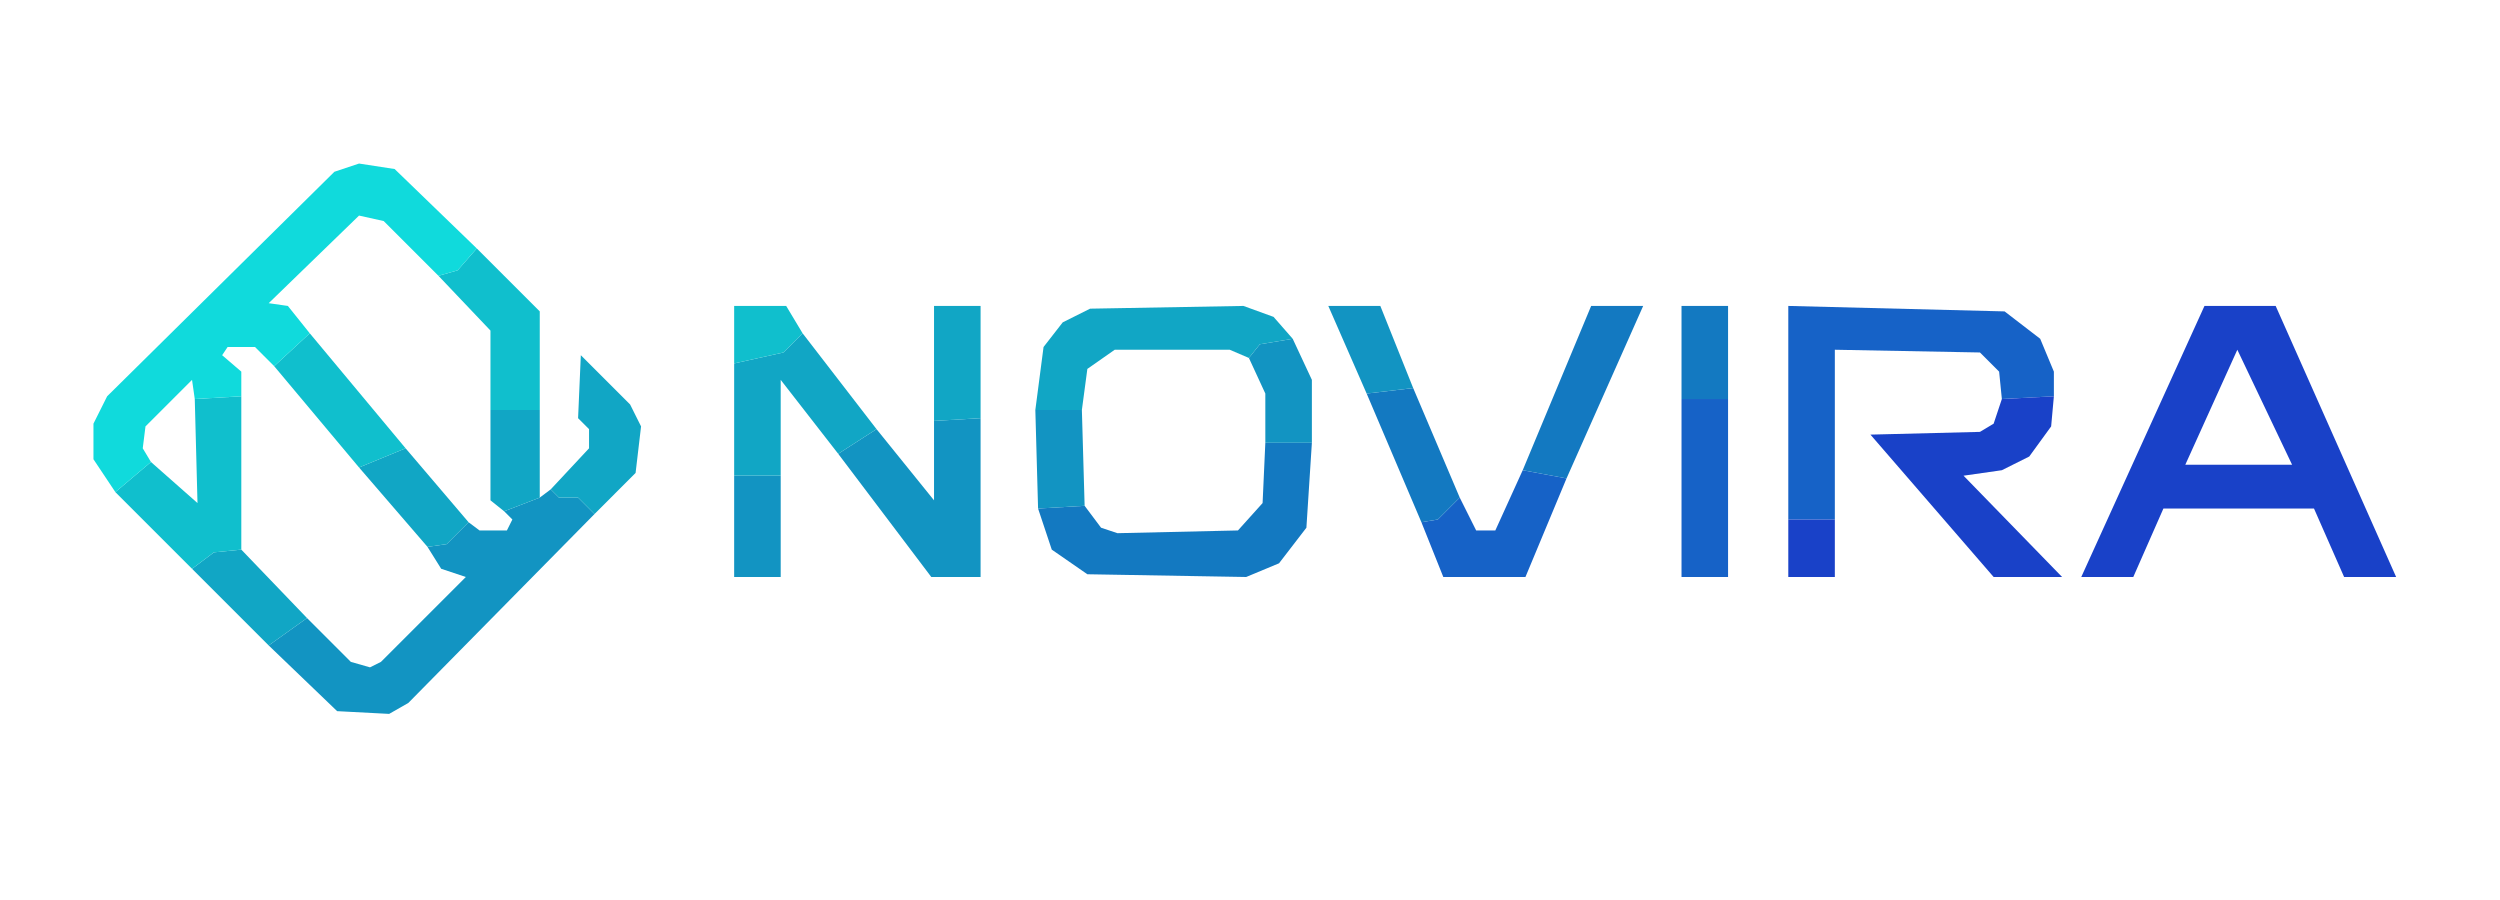 <svg width="214" height="77" viewBox="0 0 214 77" fill="none" xmlns="http://www.w3.org/2000/svg">
<path d="M153.078 26.188V44.469H157.062V29.938L169.484 30.172L171.125 31.812L171.359 34.156L175.812 33.922V31.812L174.641 29L171.594 26.656L153.078 26.188Z" fill="#1662C7"/>
<path d="M147.922 49.391V34.156H143.938V49.391H147.922Z" fill="#1662C7"/>
<path d="M126.359 45.406L124.953 42.594L123.078 44.469L121.672 44.703L123.547 49.391H130.578L134.094 40.953L130.344 40.25L128 45.406H126.359Z" fill="#1662C7"/>
<path d="M136.203 26.188L130.344 40.25L134.094 40.953L140.656 26.188H136.203Z" fill="#1379C1"/>
<path d="M143.938 26.188V34.156H147.922V26.188H143.938Z" fill="#1379C1"/>
<path d="M120.969 33.219L116.984 33.688L121.672 44.703L123.078 44.469L124.953 42.594L120.969 33.219Z" fill="#1379C1"/>
<path d="M94.25 45.172L92.844 43.297L88.859 43.531L90.031 47.047L93.078 49.156L106.672 49.391L109.484 48.219L111.828 45.172L112.297 37.906H108.312L108.078 43.062L105.969 45.406L95.656 45.641L94.25 45.172Z" fill="#1379C1"/>
<path d="M113.703 26.188L116.984 33.688L120.969 33.219L118.156 26.188H113.703Z" fill="#1294C2"/>
<path d="M107.844 29.469L106.906 30.641L108.312 33.688V37.906H112.297V32.516L110.656 29L107.844 29.469Z" fill="#1294C2"/>
<path d="M88.625 35.094L88.859 43.531L92.844 43.297L92.609 35.094H88.625Z" fill="#1294C2"/>
<path d="M83.938 35.797L79.953 36.031V42.828L75.031 36.734L71.75 38.844L79.719 49.391H83.938V35.797Z" fill="#1294C2"/>
<path d="M66.828 49.391V40.719H62.844V49.391H66.828Z" fill="#1294C2"/>
<path d="M47.141 41.891L46.203 42.594L43.156 43.766L43.859 44.469L43.391 45.406H41.047L40.109 44.703L38.234 46.578L36.594 46.812L37.766 48.688L39.875 49.391L32.609 56.656L31.672 57.125L30.031 56.656L26.281 52.906L23 55.25L28.859 60.875L33.312 61.109L34.953 60.172L50.891 44L49.484 42.594H47.844L47.141 41.891Z" fill="#1294C2"/>
<path d="M79.953 26.188V36.031L83.938 35.797V26.188H79.953Z" fill="#11A6C5"/>
<path d="M89.328 29.703L88.625 35.094H92.609L93.078 31.578L95.422 29.938H105.266L106.906 30.641L107.844 29.469L110.656 29L109.016 27.125L106.438 26.188L93.312 26.422L90.969 27.594L89.328 29.703Z" fill="#11A6C5"/>
<path d="M67.062 30.172L62.844 31.109V40.719H66.828V32.516L71.75 38.844L75.031 36.734L68.703 28.531L67.062 30.172Z" fill="#11A6C5"/>
<path d="M50.422 38.375L47.141 41.891L47.844 42.594H49.484L50.891 44L54.406 40.484L54.875 36.5L53.938 34.625L49.719 30.406L49.484 35.797L50.422 36.734V38.375Z" fill="#11A6C5"/>
<path d="M41.984 42.828L43.156 43.766L46.203 42.594V35.094H41.984V42.828Z" fill="#11A6C5"/>
<path d="M34.719 38.375L30.734 40.016L36.594 46.812L38.234 46.578L40.109 44.703L34.719 38.375Z" fill="#11A6C5"/>
<path d="M18.312 47.281L16.438 48.688L23 55.25L26.281 52.906L20.656 47.047L18.312 47.281Z" fill="#11A6C5"/>
<path d="M39.172 23.141L37.531 23.609L41.984 28.297V35.094H46.203V26.656L40.812 21.266L39.172 23.141Z" fill="#10BFCD"/>
<path d="M62.844 26.188V31.109L67.062 30.172L68.703 28.531L67.297 26.188H62.844Z" fill="#10BFCD"/>
<path d="M26.516 28.531L23.469 31.344L30.734 40.016L34.719 38.375L26.516 28.531Z" fill="#10BFCD"/>
<path d="M20.656 33.922L16.672 34.156L16.906 43.062L12.922 39.547L9.875 42.125L16.438 48.688L18.312 47.281L20.656 47.047V33.922Z" fill="#10BFCD"/>
<path d="M8 39.312L9.875 42.125L12.922 39.547L12.219 38.375L12.453 36.5L16.438 32.516L16.672 34.156L20.656 33.922V31.812L19.016 30.406L19.484 29.703H21.828L23.469 31.344L26.516 28.531L24.641 26.188L23 25.953L30.734 18.453L32.844 18.922L37.531 23.609L39.172 23.141L40.812 21.266L33.781 14.469L30.734 14L28.625 14.703L9.172 33.922L8 36.266V39.312Z" fill="#10DADC"/>
<path d="M157.062 49.391H153.078V44.469H157.062V49.391ZM175.578 36.5L173.703 39.078L171.359 40.25L168.078 40.719L176.516 49.391H170.656L160.109 37.203L169.484 36.969L170.656 36.266L171.359 34.156L175.812 33.922L175.578 36.5ZM205.109 49.391H200.656L198.078 43.531H185.188L182.609 49.391H178.156L188.703 26.188H194.797L205.109 49.391ZM187.062 39.781H196.203L191.516 29.938L187.062 39.781Z" fill="#1941C8"/>
</svg>
